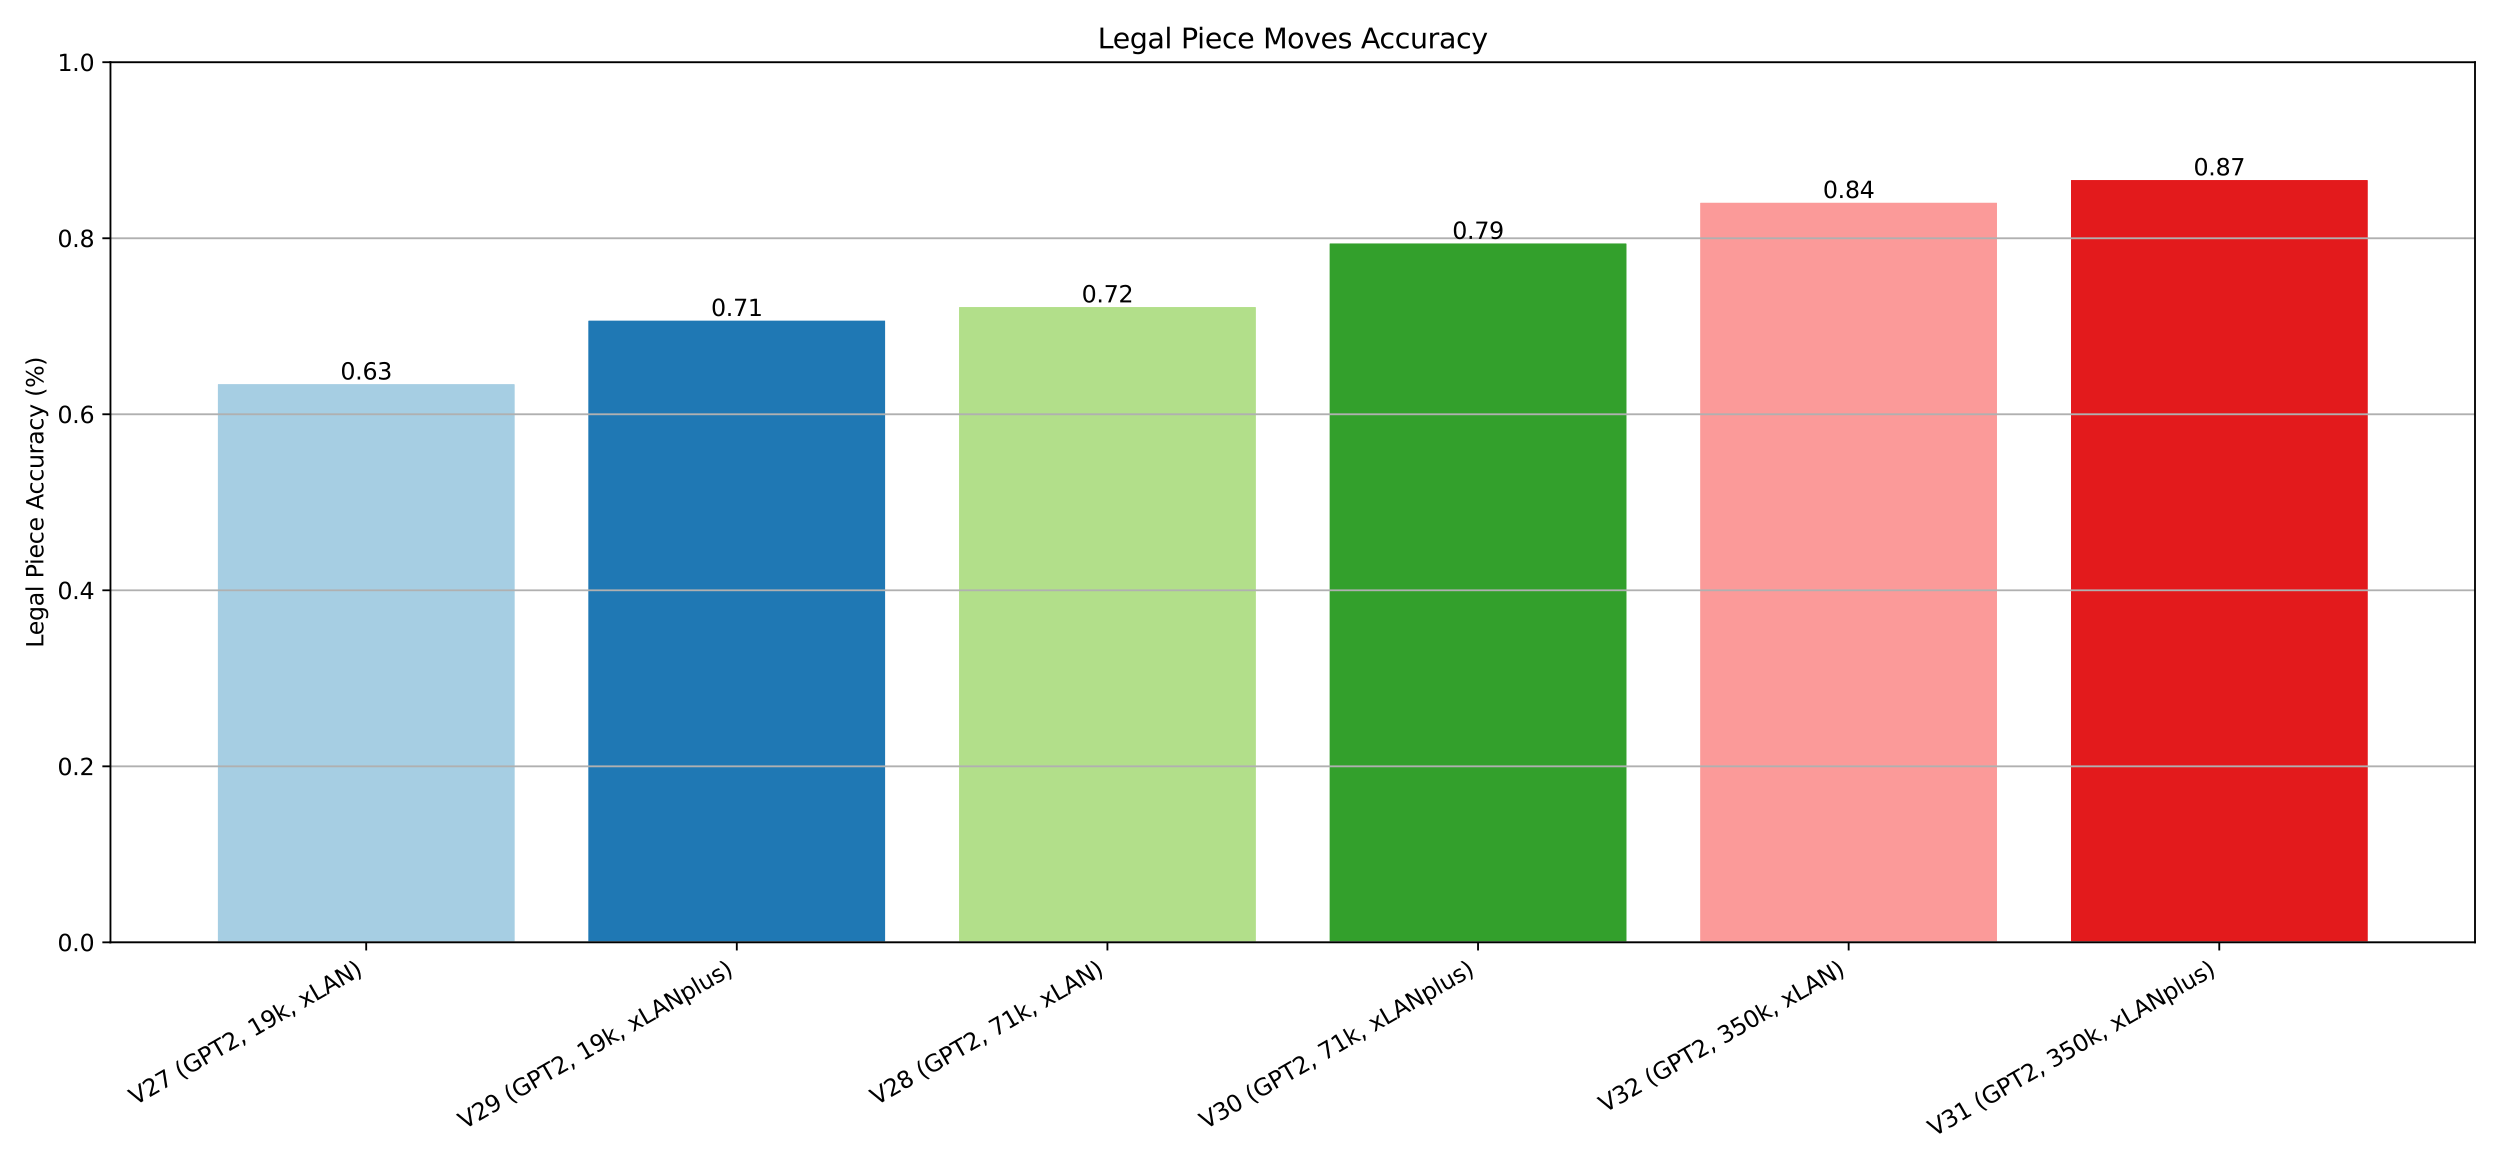<?xml version="1.0" encoding="utf-8" standalone="no"?>
<!DOCTYPE svg PUBLIC "-//W3C//DTD SVG 1.1//EN"
  "http://www.w3.org/Graphics/SVG/1.1/DTD/svg11.dtd">
<svg xmlns:xlink="http://www.w3.org/1999/xlink" width="1080pt" height="504pt" viewBox="0 0 1080 504" xmlns="http://www.w3.org/2000/svg" version="1.1">
 <defs>
  <style type="text/css">*{stroke-linejoin: round; stroke-linecap: butt}</style>
 </defs>
 <g id="figure_1">
  <g id="patch_1">
   <path d="M 0 504 
L 1080 504 
L 1080 0 
L 0 0 
z
" style="fill: #ffffff"/>
  </g>
  <g id="axes_1">
   <g id="patch_2">
    <path d="M 47.72 407.09 
L 1069.2 407.09 
L 1069.2 26.88 
L 47.72 26.88 
z
" style="fill: #ffffff"/>
   </g>
   <g id="patch_3">
    <path d="M 94.151 407.09 
L 222.236 407.09 
L 222.236 166.029 
L 94.151 166.029 
z
" clip-path="url(#p8f914c7425)" style="fill: #a6cee3"/>
   </g>
   <g id="patch_4">
    <path d="M 94.151 407.09 
L 222.236 407.09 
L 222.236 166.029 
L 94.151 166.029 
z
" clip-path="url(#p8f914c7425)" style="fill: #a6cee3"/>
   </g>
   <g id="patch_5">
    <path d="M 254.257 407.09 
L 382.343 407.09 
L 382.343 138.591 
L 254.257 138.591 
z
" clip-path="url(#p8f914c7425)" style="fill: #1f78b4"/>
   </g>
   <g id="patch_6">
    <path d="M 254.257 407.09 
L 382.343 407.09 
L 382.343 138.591 
L 254.257 138.591 
z
" clip-path="url(#p8f914c7425)" style="fill: #1f78b4"/>
   </g>
   <g id="patch_7">
    <path d="M 414.364 407.09 
L 542.449 407.09 
L 542.449 132.712 
L 414.364 132.712 
z
" clip-path="url(#p8f914c7425)" style="fill: #b2df8a"/>
   </g>
   <g id="patch_8">
    <path d="M 414.364 407.09 
L 542.449 407.09 
L 542.449 132.712 
L 414.364 132.712 
z
" clip-path="url(#p8f914c7425)" style="fill: #b2df8a"/>
   </g>
   <g id="patch_9">
    <path d="M 574.471 407.09 
L 702.556 407.09 
L 702.556 105.274 
L 574.471 105.274 
z
" clip-path="url(#p8f914c7425)" style="fill: #33a02c"/>
   </g>
   <g id="patch_10">
    <path d="M 574.471 407.09 
L 702.556 407.09 
L 702.556 105.274 
L 574.471 105.274 
z
" clip-path="url(#p8f914c7425)" style="fill: #33a02c"/>
   </g>
   <g id="patch_11">
    <path d="M 734.577 407.09 
L 862.663 407.09 
L 862.663 87.635 
L 734.577 87.635 
z
" clip-path="url(#p8f914c7425)" style="fill: #fb9a99"/>
   </g>
   <g id="patch_12">
    <path d="M 734.577 407.09 
L 862.663 407.09 
L 862.663 87.635 
L 734.577 87.635 
z
" clip-path="url(#p8f914c7425)" style="fill: #fb9a99"/>
   </g>
   <g id="patch_13">
    <path d="M 894.684 407.09 
L 1022.769 407.09 
L 1022.769 77.836 
L 894.684 77.836 
z
" clip-path="url(#p8f914c7425)" style="fill: #e31a1c"/>
   </g>
   <g id="patch_14">
    <path d="M 894.684 407.09 
L 1022.769 407.09 
L 1022.769 77.836 
L 894.684 77.836 
z
" clip-path="url(#p8f914c7425)" style="fill: #e31a1c"/>
   </g>
   <g id="matplotlib.axis_1">
    <g id="xtick_1">
     <g id="line2d_1">
      <defs>
       <path id="m70560b64ef" d="M 0 0 
L 0 3.5 
" style="stroke: #000000; stroke-width: 0.8"/>
      </defs>
      <g>
       <use xlink:href="#m70560b64ef" x="158.194" y="407.09" style="stroke: #000000; stroke-width: 0.8"/>
      </g>
     </g>
     <g id="text_1">
      <!-- V27 (GPT2, 19k, xLAN) -->
      <g transform="translate(58.374 477.701) rotate(-30) scale(0.1 -0.1)">
       <defs>
        <path id="DejaVuSans-56" d="M 1831 0 
L 50 4666 
L 709 4666 
L 2188 738 
L 3669 4666 
L 4325 4666 
L 2547 0 
L 1831 0 
z
" transform="scale(0.016)"/>
        <path id="DejaVuSans-32" d="M 1228 531 
L 3431 531 
L 3431 0 
L 469 0 
L 469 531 
Q 828 903 1448 1529 
Q 2069 2156 2228 2338 
Q 2531 2678 2651 2914 
Q 2772 3150 2772 3378 
Q 2772 3750 2511 3984 
Q 2250 4219 1831 4219 
Q 1534 4219 1204 4116 
Q 875 4013 500 3803 
L 500 4441 
Q 881 4594 1212 4672 
Q 1544 4750 1819 4750 
Q 2544 4750 2975 4387 
Q 3406 4025 3406 3419 
Q 3406 3131 3298 2873 
Q 3191 2616 2906 2266 
Q 2828 2175 2409 1742 
Q 1991 1309 1228 531 
z
" transform="scale(0.016)"/>
        <path id="DejaVuSans-37" d="M 525 4666 
L 3525 4666 
L 3525 4397 
L 1831 0 
L 1172 0 
L 2766 4134 
L 525 4134 
L 525 4666 
z
" transform="scale(0.016)"/>
        <path id="DejaVuSans-20" transform="scale(0.016)"/>
        <path id="DejaVuSans-28" d="M 1984 4856 
Q 1566 4138 1362 3434 
Q 1159 2731 1159 2009 
Q 1159 1288 1364 580 
Q 1569 -128 1984 -844 
L 1484 -844 
Q 1016 -109 783 600 
Q 550 1309 550 2009 
Q 550 2706 781 3412 
Q 1013 4119 1484 4856 
L 1984 4856 
z
" transform="scale(0.016)"/>
        <path id="DejaVuSans-47" d="M 3809 666 
L 3809 1919 
L 2778 1919 
L 2778 2438 
L 4434 2438 
L 4434 434 
Q 4069 175 3628 42 
Q 3188 -91 2688 -91 
Q 1594 -91 976 548 
Q 359 1188 359 2328 
Q 359 3472 976 4111 
Q 1594 4750 2688 4750 
Q 3144 4750 3555 4637 
Q 3966 4525 4313 4306 
L 4313 3634 
Q 3963 3931 3569 4081 
Q 3175 4231 2741 4231 
Q 1884 4231 1454 3753 
Q 1025 3275 1025 2328 
Q 1025 1384 1454 906 
Q 1884 428 2741 428 
Q 3075 428 3337 486 
Q 3600 544 3809 666 
z
" transform="scale(0.016)"/>
        <path id="DejaVuSans-50" d="M 1259 4147 
L 1259 2394 
L 2053 2394 
Q 2494 2394 2734 2622 
Q 2975 2850 2975 3272 
Q 2975 3691 2734 3919 
Q 2494 4147 2053 4147 
L 1259 4147 
z
M 628 4666 
L 2053 4666 
Q 2838 4666 3239 4311 
Q 3641 3956 3641 3272 
Q 3641 2581 3239 2228 
Q 2838 1875 2053 1875 
L 1259 1875 
L 1259 0 
L 628 0 
L 628 4666 
z
" transform="scale(0.016)"/>
        <path id="DejaVuSans-54" d="M -19 4666 
L 3928 4666 
L 3928 4134 
L 2272 4134 
L 2272 0 
L 1638 0 
L 1638 4134 
L -19 4134 
L -19 4666 
z
" transform="scale(0.016)"/>
        <path id="DejaVuSans-2c" d="M 750 794 
L 1409 794 
L 1409 256 
L 897 -744 
L 494 -744 
L 750 256 
L 750 794 
z
" transform="scale(0.016)"/>
        <path id="DejaVuSans-31" d="M 794 531 
L 1825 531 
L 1825 4091 
L 703 3866 
L 703 4441 
L 1819 4666 
L 2450 4666 
L 2450 531 
L 3481 531 
L 3481 0 
L 794 0 
L 794 531 
z
" transform="scale(0.016)"/>
        <path id="DejaVuSans-39" d="M 703 97 
L 703 672 
Q 941 559 1184 500 
Q 1428 441 1663 441 
Q 2288 441 2617 861 
Q 2947 1281 2994 2138 
Q 2813 1869 2534 1725 
Q 2256 1581 1919 1581 
Q 1219 1581 811 2004 
Q 403 2428 403 3163 
Q 403 3881 828 4315 
Q 1253 4750 1959 4750 
Q 2769 4750 3195 4129 
Q 3622 3509 3622 2328 
Q 3622 1225 3098 567 
Q 2575 -91 1691 -91 
Q 1453 -91 1209 -44 
Q 966 3 703 97 
z
M 1959 2075 
Q 2384 2075 2632 2365 
Q 2881 2656 2881 3163 
Q 2881 3666 2632 3958 
Q 2384 4250 1959 4250 
Q 1534 4250 1286 3958 
Q 1038 3666 1038 3163 
Q 1038 2656 1286 2365 
Q 1534 2075 1959 2075 
z
" transform="scale(0.016)"/>
        <path id="DejaVuSans-6b" d="M 581 4863 
L 1159 4863 
L 1159 1991 
L 2875 3500 
L 3609 3500 
L 1753 1863 
L 3688 0 
L 2938 0 
L 1159 1709 
L 1159 0 
L 581 0 
L 581 4863 
z
" transform="scale(0.016)"/>
        <path id="DejaVuSans-78" d="M 3513 3500 
L 2247 1797 
L 3578 0 
L 2900 0 
L 1881 1375 
L 863 0 
L 184 0 
L 1544 1831 
L 300 3500 
L 978 3500 
L 1906 2253 
L 2834 3500 
L 3513 3500 
z
" transform="scale(0.016)"/>
        <path id="DejaVuSans-4c" d="M 628 4666 
L 1259 4666 
L 1259 531 
L 3531 531 
L 3531 0 
L 628 0 
L 628 4666 
z
" transform="scale(0.016)"/>
        <path id="DejaVuSans-41" d="M 2188 4044 
L 1331 1722 
L 3047 1722 
L 2188 4044 
z
M 1831 4666 
L 2547 4666 
L 4325 0 
L 3669 0 
L 3244 1197 
L 1141 1197 
L 716 0 
L 50 0 
L 1831 4666 
z
" transform="scale(0.016)"/>
        <path id="DejaVuSans-4e" d="M 628 4666 
L 1478 4666 
L 3547 763 
L 3547 4666 
L 4159 4666 
L 4159 0 
L 3309 0 
L 1241 3903 
L 1241 0 
L 628 0 
L 628 4666 
z
" transform="scale(0.016)"/>
        <path id="DejaVuSans-29" d="M 513 4856 
L 1013 4856 
Q 1481 4119 1714 3412 
Q 1947 2706 1947 2009 
Q 1947 1309 1714 600 
Q 1481 -109 1013 -844 
L 513 -844 
Q 928 -128 1133 580 
Q 1338 1288 1338 2009 
Q 1338 2731 1133 3434 
Q 928 4138 513 4856 
z
" transform="scale(0.016)"/>
       </defs>
       <use xlink:href="#DejaVuSans-56"/>
       <use xlink:href="#DejaVuSans-32" x="68.408"/>
       <use xlink:href="#DejaVuSans-37" x="132.031"/>
       <use xlink:href="#DejaVuSans-20" x="195.654"/>
       <use xlink:href="#DejaVuSans-28" x="227.441"/>
       <use xlink:href="#DejaVuSans-47" x="266.455"/>
       <use xlink:href="#DejaVuSans-50" x="343.945"/>
       <use xlink:href="#DejaVuSans-54" x="404.248"/>
       <use xlink:href="#DejaVuSans-32" x="465.332"/>
       <use xlink:href="#DejaVuSans-2c" x="528.955"/>
       <use xlink:href="#DejaVuSans-20" x="560.742"/>
       <use xlink:href="#DejaVuSans-31" x="592.529"/>
       <use xlink:href="#DejaVuSans-39" x="656.152"/>
       <use xlink:href="#DejaVuSans-6b" x="719.775"/>
       <use xlink:href="#DejaVuSans-2c" x="777.686"/>
       <use xlink:href="#DejaVuSans-20" x="809.473"/>
       <use xlink:href="#DejaVuSans-78" x="841.26"/>
       <use xlink:href="#DejaVuSans-4c" x="900.439"/>
       <use xlink:href="#DejaVuSans-41" x="958.402"/>
       <use xlink:href="#DejaVuSans-4e" x="1026.811"/>
       <use xlink:href="#DejaVuSans-29" x="1101.615"/>
      </g>
     </g>
    </g>
    <g id="xtick_2">
     <g id="line2d_2">
      <g>
       <use xlink:href="#m70560b64ef" x="318.3" y="407.09" style="stroke: #000000; stroke-width: 0.8"/>
      </g>
     </g>
     <g id="text_2">
      <!-- V29 (GPT2, 19k, xLANplus) -->
      <g transform="translate(200.577 488.038) rotate(-30) scale(0.1 -0.1)">
       <defs>
        <path id="DejaVuSans-70" d="M 1159 525 
L 1159 -1331 
L 581 -1331 
L 581 3500 
L 1159 3500 
L 1159 2969 
Q 1341 3281 1617 3432 
Q 1894 3584 2278 3584 
Q 2916 3584 3314 3078 
Q 3713 2572 3713 1747 
Q 3713 922 3314 415 
Q 2916 -91 2278 -91 
Q 1894 -91 1617 61 
Q 1341 213 1159 525 
z
M 3116 1747 
Q 3116 2381 2855 2742 
Q 2594 3103 2138 3103 
Q 1681 3103 1420 2742 
Q 1159 2381 1159 1747 
Q 1159 1113 1420 752 
Q 1681 391 2138 391 
Q 2594 391 2855 752 
Q 3116 1113 3116 1747 
z
" transform="scale(0.016)"/>
        <path id="DejaVuSans-6c" d="M 603 4863 
L 1178 4863 
L 1178 0 
L 603 0 
L 603 4863 
z
" transform="scale(0.016)"/>
        <path id="DejaVuSans-75" d="M 544 1381 
L 544 3500 
L 1119 3500 
L 1119 1403 
Q 1119 906 1312 657 
Q 1506 409 1894 409 
Q 2359 409 2629 706 
Q 2900 1003 2900 1516 
L 2900 3500 
L 3475 3500 
L 3475 0 
L 2900 0 
L 2900 538 
Q 2691 219 2414 64 
Q 2138 -91 1772 -91 
Q 1169 -91 856 284 
Q 544 659 544 1381 
z
M 1991 3584 
L 1991 3584 
z
" transform="scale(0.016)"/>
        <path id="DejaVuSans-73" d="M 2834 3397 
L 2834 2853 
Q 2591 2978 2328 3040 
Q 2066 3103 1784 3103 
Q 1356 3103 1142 2972 
Q 928 2841 928 2578 
Q 928 2378 1081 2264 
Q 1234 2150 1697 2047 
L 1894 2003 
Q 2506 1872 2764 1633 
Q 3022 1394 3022 966 
Q 3022 478 2636 193 
Q 2250 -91 1575 -91 
Q 1294 -91 989 -36 
Q 684 19 347 128 
L 347 722 
Q 666 556 975 473 
Q 1284 391 1588 391 
Q 1994 391 2212 530 
Q 2431 669 2431 922 
Q 2431 1156 2273 1281 
Q 2116 1406 1581 1522 
L 1381 1569 
Q 847 1681 609 1914 
Q 372 2147 372 2553 
Q 372 3047 722 3315 
Q 1072 3584 1716 3584 
Q 2034 3584 2315 3537 
Q 2597 3491 2834 3397 
z
" transform="scale(0.016)"/>
       </defs>
       <use xlink:href="#DejaVuSans-56"/>
       <use xlink:href="#DejaVuSans-32" x="68.408"/>
       <use xlink:href="#DejaVuSans-39" x="132.031"/>
       <use xlink:href="#DejaVuSans-20" x="195.654"/>
       <use xlink:href="#DejaVuSans-28" x="227.441"/>
       <use xlink:href="#DejaVuSans-47" x="266.455"/>
       <use xlink:href="#DejaVuSans-50" x="343.945"/>
       <use xlink:href="#DejaVuSans-54" x="404.248"/>
       <use xlink:href="#DejaVuSans-32" x="465.332"/>
       <use xlink:href="#DejaVuSans-2c" x="528.955"/>
       <use xlink:href="#DejaVuSans-20" x="560.742"/>
       <use xlink:href="#DejaVuSans-31" x="592.529"/>
       <use xlink:href="#DejaVuSans-39" x="656.152"/>
       <use xlink:href="#DejaVuSans-6b" x="719.775"/>
       <use xlink:href="#DejaVuSans-2c" x="777.686"/>
       <use xlink:href="#DejaVuSans-20" x="809.473"/>
       <use xlink:href="#DejaVuSans-78" x="841.26"/>
       <use xlink:href="#DejaVuSans-4c" x="900.439"/>
       <use xlink:href="#DejaVuSans-41" x="958.402"/>
       <use xlink:href="#DejaVuSans-4e" x="1026.811"/>
       <use xlink:href="#DejaVuSans-70" x="1101.615"/>
       <use xlink:href="#DejaVuSans-6c" x="1165.092"/>
       <use xlink:href="#DejaVuSans-75" x="1192.875"/>
       <use xlink:href="#DejaVuSans-73" x="1256.254"/>
       <use xlink:href="#DejaVuSans-29" x="1308.354"/>
      </g>
     </g>
    </g>
    <g id="xtick_3">
     <g id="line2d_3">
      <g>
       <use xlink:href="#m70560b64ef" x="478.407" y="407.09" style="stroke: #000000; stroke-width: 0.8"/>
      </g>
     </g>
     <g id="text_3">
      <!-- V28 (GPT2, 71k, xLAN) -->
      <g transform="translate(378.587 477.701) rotate(-30) scale(0.1 -0.1)">
       <defs>
        <path id="DejaVuSans-38" d="M 2034 2216 
Q 1584 2216 1326 1975 
Q 1069 1734 1069 1313 
Q 1069 891 1326 650 
Q 1584 409 2034 409 
Q 2484 409 2743 651 
Q 3003 894 3003 1313 
Q 3003 1734 2745 1975 
Q 2488 2216 2034 2216 
z
M 1403 2484 
Q 997 2584 770 2862 
Q 544 3141 544 3541 
Q 544 4100 942 4425 
Q 1341 4750 2034 4750 
Q 2731 4750 3128 4425 
Q 3525 4100 3525 3541 
Q 3525 3141 3298 2862 
Q 3072 2584 2669 2484 
Q 3125 2378 3379 2068 
Q 3634 1759 3634 1313 
Q 3634 634 3220 271 
Q 2806 -91 2034 -91 
Q 1263 -91 848 271 
Q 434 634 434 1313 
Q 434 1759 690 2068 
Q 947 2378 1403 2484 
z
M 1172 3481 
Q 1172 3119 1398 2916 
Q 1625 2713 2034 2713 
Q 2441 2713 2670 2916 
Q 2900 3119 2900 3481 
Q 2900 3844 2670 4047 
Q 2441 4250 2034 4250 
Q 1625 4250 1398 4047 
Q 1172 3844 1172 3481 
z
" transform="scale(0.016)"/>
       </defs>
       <use xlink:href="#DejaVuSans-56"/>
       <use xlink:href="#DejaVuSans-32" x="68.408"/>
       <use xlink:href="#DejaVuSans-38" x="132.031"/>
       <use xlink:href="#DejaVuSans-20" x="195.654"/>
       <use xlink:href="#DejaVuSans-28" x="227.441"/>
       <use xlink:href="#DejaVuSans-47" x="266.455"/>
       <use xlink:href="#DejaVuSans-50" x="343.945"/>
       <use xlink:href="#DejaVuSans-54" x="404.248"/>
       <use xlink:href="#DejaVuSans-32" x="465.332"/>
       <use xlink:href="#DejaVuSans-2c" x="528.955"/>
       <use xlink:href="#DejaVuSans-20" x="560.742"/>
       <use xlink:href="#DejaVuSans-37" x="592.529"/>
       <use xlink:href="#DejaVuSans-31" x="656.152"/>
       <use xlink:href="#DejaVuSans-6b" x="719.775"/>
       <use xlink:href="#DejaVuSans-2c" x="777.686"/>
       <use xlink:href="#DejaVuSans-20" x="809.473"/>
       <use xlink:href="#DejaVuSans-78" x="841.26"/>
       <use xlink:href="#DejaVuSans-4c" x="900.439"/>
       <use xlink:href="#DejaVuSans-41" x="958.402"/>
       <use xlink:href="#DejaVuSans-4e" x="1026.811"/>
       <use xlink:href="#DejaVuSans-29" x="1101.615"/>
      </g>
     </g>
    </g>
    <g id="xtick_4">
     <g id="line2d_4">
      <g>
       <use xlink:href="#m70560b64ef" x="638.513" y="407.09" style="stroke: #000000; stroke-width: 0.8"/>
      </g>
     </g>
     <g id="text_4">
      <!-- V30 (GPT2, 71k, xLANplus) -->
      <g transform="translate(520.79 488.038) rotate(-30) scale(0.1 -0.1)">
       <defs>
        <path id="DejaVuSans-33" d="M 2597 2516 
Q 3050 2419 3304 2112 
Q 3559 1806 3559 1356 
Q 3559 666 3084 287 
Q 2609 -91 1734 -91 
Q 1441 -91 1130 -33 
Q 819 25 488 141 
L 488 750 
Q 750 597 1062 519 
Q 1375 441 1716 441 
Q 2309 441 2620 675 
Q 2931 909 2931 1356 
Q 2931 1769 2642 2001 
Q 2353 2234 1838 2234 
L 1294 2234 
L 1294 2753 
L 1863 2753 
Q 2328 2753 2575 2939 
Q 2822 3125 2822 3475 
Q 2822 3834 2567 4026 
Q 2313 4219 1838 4219 
Q 1578 4219 1281 4162 
Q 984 4106 628 3988 
L 628 4550 
Q 988 4650 1302 4700 
Q 1616 4750 1894 4750 
Q 2613 4750 3031 4423 
Q 3450 4097 3450 3541 
Q 3450 3153 3228 2886 
Q 3006 2619 2597 2516 
z
" transform="scale(0.016)"/>
        <path id="DejaVuSans-30" d="M 2034 4250 
Q 1547 4250 1301 3770 
Q 1056 3291 1056 2328 
Q 1056 1369 1301 889 
Q 1547 409 2034 409 
Q 2525 409 2770 889 
Q 3016 1369 3016 2328 
Q 3016 3291 2770 3770 
Q 2525 4250 2034 4250 
z
M 2034 4750 
Q 2819 4750 3233 4129 
Q 3647 3509 3647 2328 
Q 3647 1150 3233 529 
Q 2819 -91 2034 -91 
Q 1250 -91 836 529 
Q 422 1150 422 2328 
Q 422 3509 836 4129 
Q 1250 4750 2034 4750 
z
" transform="scale(0.016)"/>
       </defs>
       <use xlink:href="#DejaVuSans-56"/>
       <use xlink:href="#DejaVuSans-33" x="68.408"/>
       <use xlink:href="#DejaVuSans-30" x="132.031"/>
       <use xlink:href="#DejaVuSans-20" x="195.654"/>
       <use xlink:href="#DejaVuSans-28" x="227.441"/>
       <use xlink:href="#DejaVuSans-47" x="266.455"/>
       <use xlink:href="#DejaVuSans-50" x="343.945"/>
       <use xlink:href="#DejaVuSans-54" x="404.248"/>
       <use xlink:href="#DejaVuSans-32" x="465.332"/>
       <use xlink:href="#DejaVuSans-2c" x="528.955"/>
       <use xlink:href="#DejaVuSans-20" x="560.742"/>
       <use xlink:href="#DejaVuSans-37" x="592.529"/>
       <use xlink:href="#DejaVuSans-31" x="656.152"/>
       <use xlink:href="#DejaVuSans-6b" x="719.775"/>
       <use xlink:href="#DejaVuSans-2c" x="777.686"/>
       <use xlink:href="#DejaVuSans-20" x="809.473"/>
       <use xlink:href="#DejaVuSans-78" x="841.26"/>
       <use xlink:href="#DejaVuSans-4c" x="900.439"/>
       <use xlink:href="#DejaVuSans-41" x="958.402"/>
       <use xlink:href="#DejaVuSans-4e" x="1026.811"/>
       <use xlink:href="#DejaVuSans-70" x="1101.615"/>
       <use xlink:href="#DejaVuSans-6c" x="1165.092"/>
       <use xlink:href="#DejaVuSans-75" x="1192.875"/>
       <use xlink:href="#DejaVuSans-73" x="1256.254"/>
       <use xlink:href="#DejaVuSans-29" x="1308.354"/>
      </g>
     </g>
    </g>
    <g id="xtick_5">
     <g id="line2d_5">
      <g>
       <use xlink:href="#m70560b64ef" x="798.62" y="407.09" style="stroke: #000000; stroke-width: 0.8"/>
      </g>
     </g>
     <g id="text_5">
      <!-- V32 (GPT2, 350k, xLAN) -->
      <g transform="translate(693.29 480.883) rotate(-30) scale(0.1 -0.1)">
       <defs>
        <path id="DejaVuSans-35" d="M 691 4666 
L 3169 4666 
L 3169 4134 
L 1269 4134 
L 1269 2991 
Q 1406 3038 1543 3061 
Q 1681 3084 1819 3084 
Q 2600 3084 3056 2656 
Q 3513 2228 3513 1497 
Q 3513 744 3044 326 
Q 2575 -91 1722 -91 
Q 1428 -91 1123 -41 
Q 819 9 494 109 
L 494 744 
Q 775 591 1075 516 
Q 1375 441 1709 441 
Q 2250 441 2565 725 
Q 2881 1009 2881 1497 
Q 2881 1984 2565 2268 
Q 2250 2553 1709 2553 
Q 1456 2553 1204 2497 
Q 953 2441 691 2322 
L 691 4666 
z
" transform="scale(0.016)"/>
       </defs>
       <use xlink:href="#DejaVuSans-56"/>
       <use xlink:href="#DejaVuSans-33" x="68.408"/>
       <use xlink:href="#DejaVuSans-32" x="132.031"/>
       <use xlink:href="#DejaVuSans-20" x="195.654"/>
       <use xlink:href="#DejaVuSans-28" x="227.441"/>
       <use xlink:href="#DejaVuSans-47" x="266.455"/>
       <use xlink:href="#DejaVuSans-50" x="343.945"/>
       <use xlink:href="#DejaVuSans-54" x="404.248"/>
       <use xlink:href="#DejaVuSans-32" x="465.332"/>
       <use xlink:href="#DejaVuSans-2c" x="528.955"/>
       <use xlink:href="#DejaVuSans-20" x="560.742"/>
       <use xlink:href="#DejaVuSans-33" x="592.529"/>
       <use xlink:href="#DejaVuSans-35" x="656.152"/>
       <use xlink:href="#DejaVuSans-30" x="719.775"/>
       <use xlink:href="#DejaVuSans-6b" x="783.398"/>
       <use xlink:href="#DejaVuSans-2c" x="841.309"/>
       <use xlink:href="#DejaVuSans-20" x="873.096"/>
       <use xlink:href="#DejaVuSans-78" x="904.883"/>
       <use xlink:href="#DejaVuSans-4c" x="964.062"/>
       <use xlink:href="#DejaVuSans-41" x="1022.025"/>
       <use xlink:href="#DejaVuSans-4e" x="1090.434"/>
       <use xlink:href="#DejaVuSans-29" x="1165.238"/>
      </g>
     </g>
    </g>
    <g id="xtick_6">
     <g id="line2d_6">
      <g>
       <use xlink:href="#m70560b64ef" x="958.726" y="407.09" style="stroke: #000000; stroke-width: 0.8"/>
      </g>
     </g>
     <g id="text_6">
      <!-- V31 (GPT2, 350k, xLANplus) -->
      <g transform="translate(835.493 491.219) rotate(-30) scale(0.1 -0.1)">
       <use xlink:href="#DejaVuSans-56"/>
       <use xlink:href="#DejaVuSans-33" x="68.408"/>
       <use xlink:href="#DejaVuSans-31" x="132.031"/>
       <use xlink:href="#DejaVuSans-20" x="195.654"/>
       <use xlink:href="#DejaVuSans-28" x="227.441"/>
       <use xlink:href="#DejaVuSans-47" x="266.455"/>
       <use xlink:href="#DejaVuSans-50" x="343.945"/>
       <use xlink:href="#DejaVuSans-54" x="404.248"/>
       <use xlink:href="#DejaVuSans-32" x="465.332"/>
       <use xlink:href="#DejaVuSans-2c" x="528.955"/>
       <use xlink:href="#DejaVuSans-20" x="560.742"/>
       <use xlink:href="#DejaVuSans-33" x="592.529"/>
       <use xlink:href="#DejaVuSans-35" x="656.152"/>
       <use xlink:href="#DejaVuSans-30" x="719.775"/>
       <use xlink:href="#DejaVuSans-6b" x="783.398"/>
       <use xlink:href="#DejaVuSans-2c" x="841.309"/>
       <use xlink:href="#DejaVuSans-20" x="873.096"/>
       <use xlink:href="#DejaVuSans-78" x="904.883"/>
       <use xlink:href="#DejaVuSans-4c" x="964.062"/>
       <use xlink:href="#DejaVuSans-41" x="1022.025"/>
       <use xlink:href="#DejaVuSans-4e" x="1090.434"/>
       <use xlink:href="#DejaVuSans-70" x="1165.238"/>
       <use xlink:href="#DejaVuSans-6c" x="1228.715"/>
       <use xlink:href="#DejaVuSans-75" x="1256.498"/>
       <use xlink:href="#DejaVuSans-73" x="1319.877"/>
       <use xlink:href="#DejaVuSans-29" x="1371.977"/>
      </g>
     </g>
    </g>
   </g>
   <g id="matplotlib.axis_2">
    <g id="ytick_1">
     <g id="line2d_7">
      <path d="M 47.72 407.09 
L 1069.2 407.09 
" clip-path="url(#p8f914c7425)" style="fill: none; stroke: #b0b0b0; stroke-width: 0.8; stroke-linecap: square"/>
     </g>
     <g id="line2d_8">
      <defs>
       <path id="mc9423855f8" d="M 0 0 
L -3.5 0 
" style="stroke: #000000; stroke-width: 0.8"/>
      </defs>
      <g>
       <use xlink:href="#mc9423855f8" x="47.72" y="407.09" style="stroke: #000000; stroke-width: 0.8"/>
      </g>
     </g>
     <g id="text_7">
      <!-- 0.0 -->
      <g transform="translate(24.817 410.89) scale(0.1 -0.1)">
       <defs>
        <path id="DejaVuSans-2e" d="M 684 794 
L 1344 794 
L 1344 0 
L 684 0 
L 684 794 
z
" transform="scale(0.016)"/>
       </defs>
       <use xlink:href="#DejaVuSans-30"/>
       <use xlink:href="#DejaVuSans-2e" x="63.623"/>
       <use xlink:href="#DejaVuSans-30" x="95.41"/>
      </g>
     </g>
    </g>
    <g id="ytick_2">
     <g id="line2d_9">
      <path d="M 47.72 331.048 
L 1069.2 331.048 
" clip-path="url(#p8f914c7425)" style="fill: none; stroke: #b0b0b0; stroke-width: 0.8; stroke-linecap: square"/>
     </g>
     <g id="line2d_10">
      <g>
       <use xlink:href="#mc9423855f8" x="47.72" y="331.048" style="stroke: #000000; stroke-width: 0.8"/>
      </g>
     </g>
     <g id="text_8">
      <!-- 0.2 -->
      <g transform="translate(24.817 334.848) scale(0.1 -0.1)">
       <use xlink:href="#DejaVuSans-30"/>
       <use xlink:href="#DejaVuSans-2e" x="63.623"/>
       <use xlink:href="#DejaVuSans-32" x="95.41"/>
      </g>
     </g>
    </g>
    <g id="ytick_3">
     <g id="line2d_11">
      <path d="M 47.72 255.006 
L 1069.2 255.006 
" clip-path="url(#p8f914c7425)" style="fill: none; stroke: #b0b0b0; stroke-width: 0.8; stroke-linecap: square"/>
     </g>
     <g id="line2d_12">
      <g>
       <use xlink:href="#mc9423855f8" x="47.72" y="255.006" style="stroke: #000000; stroke-width: 0.8"/>
      </g>
     </g>
     <g id="text_9">
      <!-- 0.4 -->
      <g transform="translate(24.817 258.805) scale(0.1 -0.1)">
       <defs>
        <path id="DejaVuSans-34" d="M 2419 4116 
L 825 1625 
L 2419 1625 
L 2419 4116 
z
M 2253 4666 
L 3047 4666 
L 3047 1625 
L 3713 1625 
L 3713 1100 
L 3047 1100 
L 3047 0 
L 2419 0 
L 2419 1100 
L 313 1100 
L 313 1709 
L 2253 4666 
z
" transform="scale(0.016)"/>
       </defs>
       <use xlink:href="#DejaVuSans-30"/>
       <use xlink:href="#DejaVuSans-2e" x="63.623"/>
       <use xlink:href="#DejaVuSans-34" x="95.41"/>
      </g>
     </g>
    </g>
    <g id="ytick_4">
     <g id="line2d_13">
      <path d="M 47.72 178.964 
L 1069.2 178.964 
" clip-path="url(#p8f914c7425)" style="fill: none; stroke: #b0b0b0; stroke-width: 0.8; stroke-linecap: square"/>
     </g>
     <g id="line2d_14">
      <g>
       <use xlink:href="#mc9423855f8" x="47.72" y="178.964" style="stroke: #000000; stroke-width: 0.8"/>
      </g>
     </g>
     <g id="text_10">
      <!-- 0.6 -->
      <g transform="translate(24.817 182.763) scale(0.1 -0.1)">
       <defs>
        <path id="DejaVuSans-36" d="M 2113 2584 
Q 1688 2584 1439 2293 
Q 1191 2003 1191 1497 
Q 1191 994 1439 701 
Q 1688 409 2113 409 
Q 2538 409 2786 701 
Q 3034 994 3034 1497 
Q 3034 2003 2786 2293 
Q 2538 2584 2113 2584 
z
M 3366 4563 
L 3366 3988 
Q 3128 4100 2886 4159 
Q 2644 4219 2406 4219 
Q 1781 4219 1451 3797 
Q 1122 3375 1075 2522 
Q 1259 2794 1537 2939 
Q 1816 3084 2150 3084 
Q 2853 3084 3261 2657 
Q 3669 2231 3669 1497 
Q 3669 778 3244 343 
Q 2819 -91 2113 -91 
Q 1303 -91 875 529 
Q 447 1150 447 2328 
Q 447 3434 972 4092 
Q 1497 4750 2381 4750 
Q 2619 4750 2861 4703 
Q 3103 4656 3366 4563 
z
" transform="scale(0.016)"/>
       </defs>
       <use xlink:href="#DejaVuSans-30"/>
       <use xlink:href="#DejaVuSans-2e" x="63.623"/>
       <use xlink:href="#DejaVuSans-36" x="95.41"/>
      </g>
     </g>
    </g>
    <g id="ytick_5">
     <g id="line2d_15">
      <path d="M 47.72 102.922 
L 1069.2 102.922 
" clip-path="url(#p8f914c7425)" style="fill: none; stroke: #b0b0b0; stroke-width: 0.8; stroke-linecap: square"/>
     </g>
     <g id="line2d_16">
      <g>
       <use xlink:href="#mc9423855f8" x="47.72" y="102.922" style="stroke: #000000; stroke-width: 0.8"/>
      </g>
     </g>
     <g id="text_11">
      <!-- 0.8 -->
      <g transform="translate(24.817 106.721) scale(0.1 -0.1)">
       <use xlink:href="#DejaVuSans-30"/>
       <use xlink:href="#DejaVuSans-2e" x="63.623"/>
       <use xlink:href="#DejaVuSans-38" x="95.41"/>
      </g>
     </g>
    </g>
    <g id="ytick_6">
     <g id="line2d_17">
      <path d="M 47.72 26.88 
L 1069.2 26.88 
" clip-path="url(#p8f914c7425)" style="fill: none; stroke: #b0b0b0; stroke-width: 0.8; stroke-linecap: square"/>
     </g>
     <g id="line2d_18">
      <g>
       <use xlink:href="#mc9423855f8" x="47.72" y="26.88" style="stroke: #000000; stroke-width: 0.8"/>
      </g>
     </g>
     <g id="text_12">
      <!-- 1.0 -->
      <g transform="translate(24.817 30.679) scale(0.1 -0.1)">
       <use xlink:href="#DejaVuSans-31"/>
       <use xlink:href="#DejaVuSans-2e" x="63.623"/>
       <use xlink:href="#DejaVuSans-30" x="95.41"/>
      </g>
     </g>
    </g>
    <g id="text_13">
     <!-- Legal Piece Accuracy (%) -->
     <g transform="translate(18.737 279.829) rotate(-90) scale(0.1 -0.1)">
      <defs>
       <path id="DejaVuSans-65" d="M 3597 1894 
L 3597 1613 
L 953 1613 
Q 991 1019 1311 708 
Q 1631 397 2203 397 
Q 2534 397 2845 478 
Q 3156 559 3463 722 
L 3463 178 
Q 3153 47 2828 -22 
Q 2503 -91 2169 -91 
Q 1331 -91 842 396 
Q 353 884 353 1716 
Q 353 2575 817 3079 
Q 1281 3584 2069 3584 
Q 2775 3584 3186 3129 
Q 3597 2675 3597 1894 
z
M 3022 2063 
Q 3016 2534 2758 2815 
Q 2500 3097 2075 3097 
Q 1594 3097 1305 2825 
Q 1016 2553 972 2059 
L 3022 2063 
z
" transform="scale(0.016)"/>
       <path id="DejaVuSans-67" d="M 2906 1791 
Q 2906 2416 2648 2759 
Q 2391 3103 1925 3103 
Q 1463 3103 1205 2759 
Q 947 2416 947 1791 
Q 947 1169 1205 825 
Q 1463 481 1925 481 
Q 2391 481 2648 825 
Q 2906 1169 2906 1791 
z
M 3481 434 
Q 3481 -459 3084 -895 
Q 2688 -1331 1869 -1331 
Q 1566 -1331 1297 -1286 
Q 1028 -1241 775 -1147 
L 775 -588 
Q 1028 -725 1275 -790 
Q 1522 -856 1778 -856 
Q 2344 -856 2625 -561 
Q 2906 -266 2906 331 
L 2906 616 
Q 2728 306 2450 153 
Q 2172 0 1784 0 
Q 1141 0 747 490 
Q 353 981 353 1791 
Q 353 2603 747 3093 
Q 1141 3584 1784 3584 
Q 2172 3584 2450 3431 
Q 2728 3278 2906 2969 
L 2906 3500 
L 3481 3500 
L 3481 434 
z
" transform="scale(0.016)"/>
       <path id="DejaVuSans-61" d="M 2194 1759 
Q 1497 1759 1228 1600 
Q 959 1441 959 1056 
Q 959 750 1161 570 
Q 1363 391 1709 391 
Q 2188 391 2477 730 
Q 2766 1069 2766 1631 
L 2766 1759 
L 2194 1759 
z
M 3341 1997 
L 3341 0 
L 2766 0 
L 2766 531 
Q 2569 213 2275 61 
Q 1981 -91 1556 -91 
Q 1019 -91 701 211 
Q 384 513 384 1019 
Q 384 1609 779 1909 
Q 1175 2209 1959 2209 
L 2766 2209 
L 2766 2266 
Q 2766 2663 2505 2880 
Q 2244 3097 1772 3097 
Q 1472 3097 1187 3025 
Q 903 2953 641 2809 
L 641 3341 
Q 956 3463 1253 3523 
Q 1550 3584 1831 3584 
Q 2591 3584 2966 3190 
Q 3341 2797 3341 1997 
z
" transform="scale(0.016)"/>
       <path id="DejaVuSans-69" d="M 603 3500 
L 1178 3500 
L 1178 0 
L 603 0 
L 603 3500 
z
M 603 4863 
L 1178 4863 
L 1178 4134 
L 603 4134 
L 603 4863 
z
" transform="scale(0.016)"/>
       <path id="DejaVuSans-63" d="M 3122 3366 
L 3122 2828 
Q 2878 2963 2633 3030 
Q 2388 3097 2138 3097 
Q 1578 3097 1268 2742 
Q 959 2388 959 1747 
Q 959 1106 1268 751 
Q 1578 397 2138 397 
Q 2388 397 2633 464 
Q 2878 531 3122 666 
L 3122 134 
Q 2881 22 2623 -34 
Q 2366 -91 2075 -91 
Q 1284 -91 818 406 
Q 353 903 353 1747 
Q 353 2603 823 3093 
Q 1294 3584 2113 3584 
Q 2378 3584 2631 3529 
Q 2884 3475 3122 3366 
z
" transform="scale(0.016)"/>
       <path id="DejaVuSans-72" d="M 2631 2963 
Q 2534 3019 2420 3045 
Q 2306 3072 2169 3072 
Q 1681 3072 1420 2755 
Q 1159 2438 1159 1844 
L 1159 0 
L 581 0 
L 581 3500 
L 1159 3500 
L 1159 2956 
Q 1341 3275 1631 3429 
Q 1922 3584 2338 3584 
Q 2397 3584 2469 3576 
Q 2541 3569 2628 3553 
L 2631 2963 
z
" transform="scale(0.016)"/>
       <path id="DejaVuSans-79" d="M 2059 -325 
Q 1816 -950 1584 -1140 
Q 1353 -1331 966 -1331 
L 506 -1331 
L 506 -850 
L 844 -850 
Q 1081 -850 1212 -737 
Q 1344 -625 1503 -206 
L 1606 56 
L 191 3500 
L 800 3500 
L 1894 763 
L 2988 3500 
L 3597 3500 
L 2059 -325 
z
" transform="scale(0.016)"/>
       <path id="DejaVuSans-25" d="M 4653 2053 
Q 4381 2053 4226 1822 
Q 4072 1591 4072 1178 
Q 4072 772 4226 539 
Q 4381 306 4653 306 
Q 4919 306 5073 539 
Q 5228 772 5228 1178 
Q 5228 1588 5073 1820 
Q 4919 2053 4653 2053 
z
M 4653 2450 
Q 5147 2450 5437 2106 
Q 5728 1763 5728 1178 
Q 5728 594 5436 251 
Q 5144 -91 4653 -91 
Q 4153 -91 3862 251 
Q 3572 594 3572 1178 
Q 3572 1766 3864 2108 
Q 4156 2450 4653 2450 
z
M 1428 4353 
Q 1159 4353 1004 4120 
Q 850 3888 850 3481 
Q 850 3069 1003 2837 
Q 1156 2606 1428 2606 
Q 1700 2606 1854 2837 
Q 2009 3069 2009 3481 
Q 2009 3884 1853 4118 
Q 1697 4353 1428 4353 
z
M 4250 4750 
L 4750 4750 
L 1831 -91 
L 1331 -91 
L 4250 4750 
z
M 1428 4750 
Q 1922 4750 2215 4408 
Q 2509 4066 2509 3481 
Q 2509 2891 2217 2550 
Q 1925 2209 1428 2209 
Q 931 2209 642 2551 
Q 353 2894 353 3481 
Q 353 4063 643 4406 
Q 934 4750 1428 4750 
z
" transform="scale(0.016)"/>
      </defs>
      <use xlink:href="#DejaVuSans-4c"/>
      <use xlink:href="#DejaVuSans-65" x="53.963"/>
      <use xlink:href="#DejaVuSans-67" x="115.486"/>
      <use xlink:href="#DejaVuSans-61" x="178.963"/>
      <use xlink:href="#DejaVuSans-6c" x="240.242"/>
      <use xlink:href="#DejaVuSans-20" x="268.025"/>
      <use xlink:href="#DejaVuSans-50" x="299.812"/>
      <use xlink:href="#DejaVuSans-69" x="357.865"/>
      <use xlink:href="#DejaVuSans-65" x="385.648"/>
      <use xlink:href="#DejaVuSans-63" x="447.172"/>
      <use xlink:href="#DejaVuSans-65" x="502.152"/>
      <use xlink:href="#DejaVuSans-20" x="563.676"/>
      <use xlink:href="#DejaVuSans-41" x="595.463"/>
      <use xlink:href="#DejaVuSans-63" x="662.121"/>
      <use xlink:href="#DejaVuSans-63" x="717.102"/>
      <use xlink:href="#DejaVuSans-75" x="772.082"/>
      <use xlink:href="#DejaVuSans-72" x="835.461"/>
      <use xlink:href="#DejaVuSans-61" x="876.574"/>
      <use xlink:href="#DejaVuSans-63" x="937.854"/>
      <use xlink:href="#DejaVuSans-79" x="992.834"/>
      <use xlink:href="#DejaVuSans-20" x="1052.014"/>
      <use xlink:href="#DejaVuSans-28" x="1083.801"/>
      <use xlink:href="#DejaVuSans-25" x="1122.814"/>
      <use xlink:href="#DejaVuSans-29" x="1217.834"/>
     </g>
    </g>
   </g>
   <g id="patch_15">
    <path d="M 47.72 407.09 
L 47.72 26.88 
" style="fill: none; stroke: #000000; stroke-width: 0.8; stroke-linejoin: miter; stroke-linecap: square"/>
   </g>
   <g id="patch_16">
    <path d="M 1069.2 407.09 
L 1069.2 26.88 
" style="fill: none; stroke: #000000; stroke-width: 0.8; stroke-linejoin: miter; stroke-linecap: square"/>
   </g>
   <g id="patch_17">
    <path d="M 47.72 407.09 
L 1069.2 407.09 
" style="fill: none; stroke: #000000; stroke-width: 0.8; stroke-linejoin: miter; stroke-linecap: square"/>
   </g>
   <g id="patch_18">
    <path d="M 47.72 26.88 
L 1069.2 26.88 
" style="fill: none; stroke: #000000; stroke-width: 0.8; stroke-linejoin: miter; stroke-linecap: square"/>
   </g>
   <g id="text_14">
    <!-- 0.63 -->
    <g transform="translate(147.061 163.95) scale(0.1 -0.1)">
     <use xlink:href="#DejaVuSans-30"/>
     <use xlink:href="#DejaVuSans-2e" x="63.623"/>
     <use xlink:href="#DejaVuSans-36" x="95.41"/>
     <use xlink:href="#DejaVuSans-33" x="159.033"/>
    </g>
   </g>
   <g id="text_15">
    <!-- 0.71 -->
    <g transform="translate(307.167 136.512) scale(0.1 -0.1)">
     <use xlink:href="#DejaVuSans-30"/>
     <use xlink:href="#DejaVuSans-2e" x="63.623"/>
     <use xlink:href="#DejaVuSans-37" x="95.41"/>
     <use xlink:href="#DejaVuSans-31" x="159.033"/>
    </g>
   </g>
   <g id="text_16">
    <!-- 0.72 -->
    <g transform="translate(467.274 130.632) scale(0.1 -0.1)">
     <use xlink:href="#DejaVuSans-30"/>
     <use xlink:href="#DejaVuSans-2e" x="63.623"/>
     <use xlink:href="#DejaVuSans-37" x="95.41"/>
     <use xlink:href="#DejaVuSans-32" x="159.033"/>
    </g>
   </g>
   <g id="text_17">
    <!-- 0.79 -->
    <g transform="translate(627.38 103.194) scale(0.1 -0.1)">
     <use xlink:href="#DejaVuSans-30"/>
     <use xlink:href="#DejaVuSans-2e" x="63.623"/>
     <use xlink:href="#DejaVuSans-37" x="95.41"/>
     <use xlink:href="#DejaVuSans-39" x="159.033"/>
    </g>
   </g>
   <g id="text_18">
    <!-- 0.84 -->
    <g transform="translate(787.487 85.556) scale(0.1 -0.1)">
     <use xlink:href="#DejaVuSans-30"/>
     <use xlink:href="#DejaVuSans-2e" x="63.623"/>
     <use xlink:href="#DejaVuSans-38" x="95.41"/>
     <use xlink:href="#DejaVuSans-34" x="159.033"/>
    </g>
   </g>
   <g id="text_19">
    <!-- 0.87 -->
    <g transform="translate(947.594 75.756) scale(0.1 -0.1)">
     <use xlink:href="#DejaVuSans-30"/>
     <use xlink:href="#DejaVuSans-2e" x="63.623"/>
     <use xlink:href="#DejaVuSans-38" x="95.41"/>
     <use xlink:href="#DejaVuSans-37" x="159.033"/>
    </g>
   </g>
   <g id="text_20">
    <!-- Legal Piece Moves Accuracy -->
    <g transform="translate(474.213 20.88) scale(0.12 -0.12)">
     <defs>
      <path id="DejaVuSans-4d" d="M 628 4666 
L 1569 4666 
L 2759 1491 
L 3956 4666 
L 4897 4666 
L 4897 0 
L 4281 0 
L 4281 4097 
L 3078 897 
L 2444 897 
L 1241 4097 
L 1241 0 
L 628 0 
L 628 4666 
z
" transform="scale(0.016)"/>
      <path id="DejaVuSans-6f" d="M 1959 3097 
Q 1497 3097 1228 2736 
Q 959 2375 959 1747 
Q 959 1119 1226 758 
Q 1494 397 1959 397 
Q 2419 397 2687 759 
Q 2956 1122 2956 1747 
Q 2956 2369 2687 2733 
Q 2419 3097 1959 3097 
z
M 1959 3584 
Q 2709 3584 3137 3096 
Q 3566 2609 3566 1747 
Q 3566 888 3137 398 
Q 2709 -91 1959 -91 
Q 1206 -91 779 398 
Q 353 888 353 1747 
Q 353 2609 779 3096 
Q 1206 3584 1959 3584 
z
" transform="scale(0.016)"/>
      <path id="DejaVuSans-76" d="M 191 3500 
L 800 3500 
L 1894 563 
L 2988 3500 
L 3597 3500 
L 2284 0 
L 1503 0 
L 191 3500 
z
" transform="scale(0.016)"/>
     </defs>
     <use xlink:href="#DejaVuSans-4c"/>
     <use xlink:href="#DejaVuSans-65" x="53.963"/>
     <use xlink:href="#DejaVuSans-67" x="115.486"/>
     <use xlink:href="#DejaVuSans-61" x="178.963"/>
     <use xlink:href="#DejaVuSans-6c" x="240.242"/>
     <use xlink:href="#DejaVuSans-20" x="268.025"/>
     <use xlink:href="#DejaVuSans-50" x="299.812"/>
     <use xlink:href="#DejaVuSans-69" x="357.865"/>
     <use xlink:href="#DejaVuSans-65" x="385.648"/>
     <use xlink:href="#DejaVuSans-63" x="447.172"/>
     <use xlink:href="#DejaVuSans-65" x="502.152"/>
     <use xlink:href="#DejaVuSans-20" x="563.676"/>
     <use xlink:href="#DejaVuSans-4d" x="595.463"/>
     <use xlink:href="#DejaVuSans-6f" x="681.742"/>
     <use xlink:href="#DejaVuSans-76" x="742.924"/>
     <use xlink:href="#DejaVuSans-65" x="802.104"/>
     <use xlink:href="#DejaVuSans-73" x="863.627"/>
     <use xlink:href="#DejaVuSans-20" x="915.727"/>
     <use xlink:href="#DejaVuSans-41" x="947.514"/>
     <use xlink:href="#DejaVuSans-63" x="1014.172"/>
     <use xlink:href="#DejaVuSans-63" x="1069.152"/>
     <use xlink:href="#DejaVuSans-75" x="1124.133"/>
     <use xlink:href="#DejaVuSans-72" x="1187.512"/>
     <use xlink:href="#DejaVuSans-61" x="1228.625"/>
     <use xlink:href="#DejaVuSans-63" x="1289.904"/>
     <use xlink:href="#DejaVuSans-79" x="1344.885"/>
    </g>
   </g>
  </g>
 </g>
 <defs>
  <clipPath id="p8f914c7425">
   <rect x="47.72" y="26.88" width="1021.48" height="380.21"/>
  </clipPath>
 </defs>
</svg>
